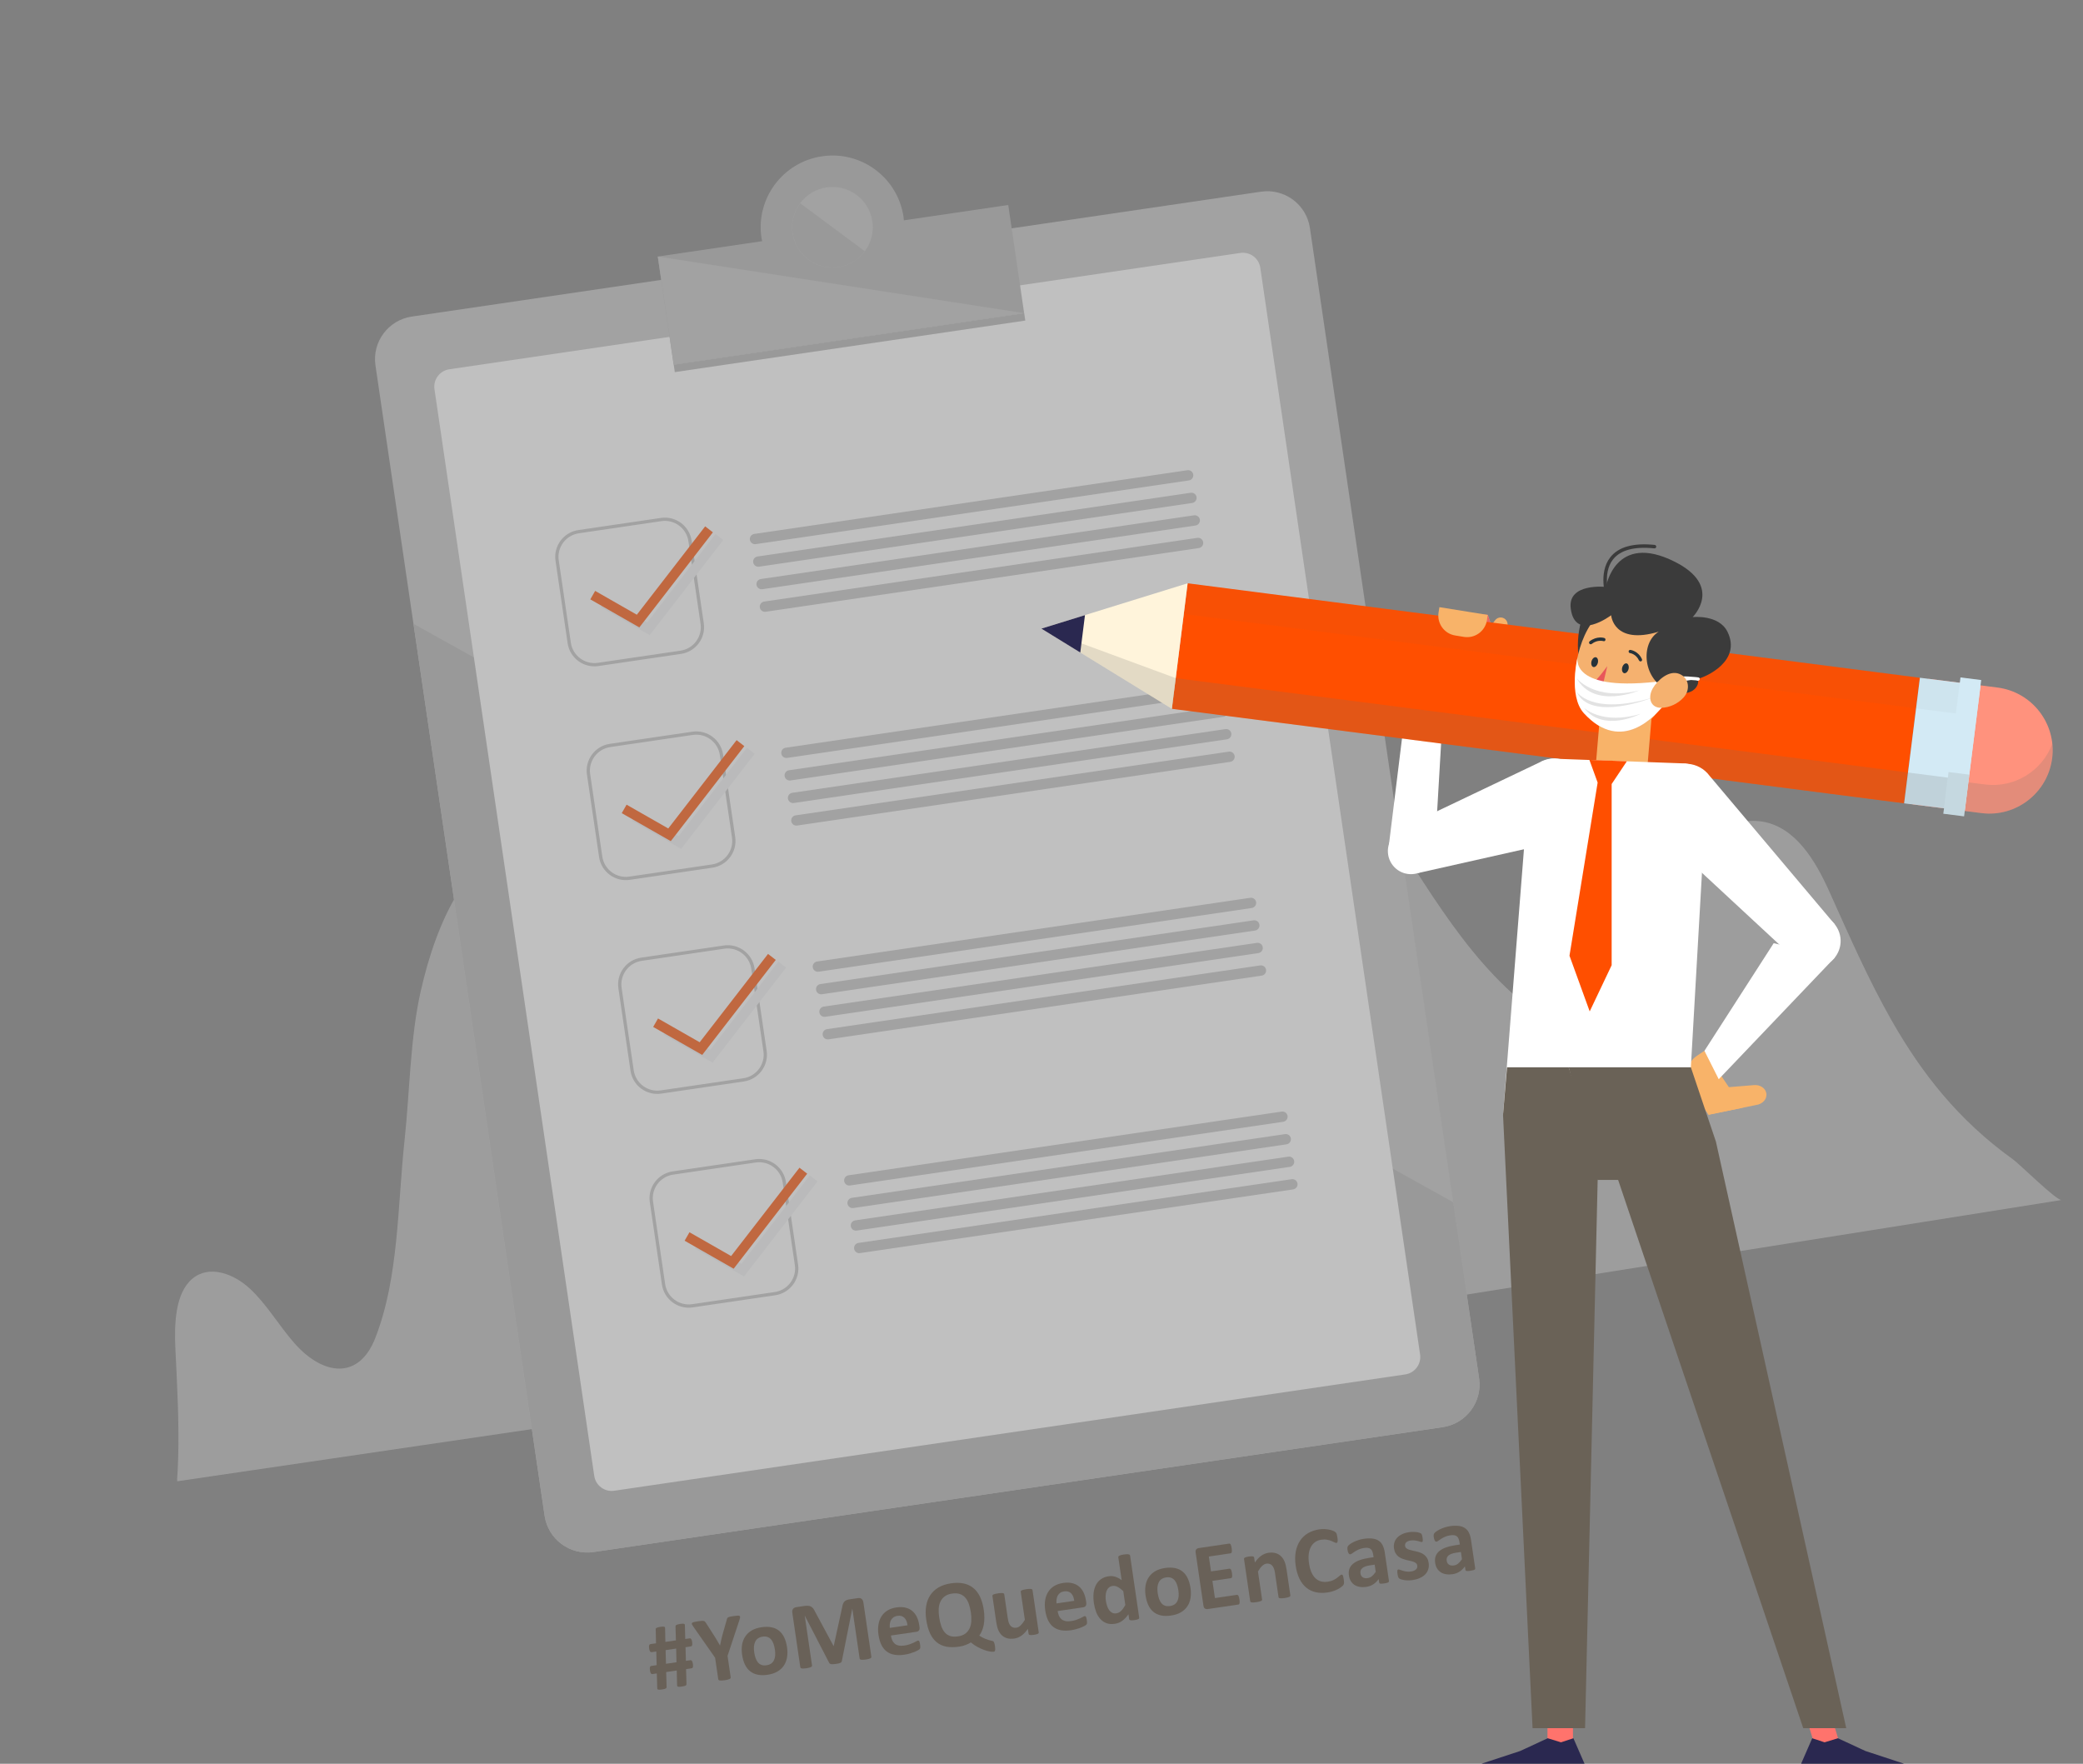 <svg width="698" height="591" viewBox="0 0 698 591" fill="none" xmlns="http://www.w3.org/2000/svg">
<rect x="0" y="0" width="698" height="591" fill="#808080" stroke="none"/>
<path d="M231.937 550.215C231.974 550.468 231.99 550.686 231.985 550.869C231.978 551.042 231.956 551.186 231.919 551.299C231.881 551.412 231.824 551.501 231.748 551.566C231.68 551.618 231.605 551.651 231.52 551.663L229.72 551.928L229.844 556.507L231.392 556.28C231.57 556.254 231.728 556.338 231.864 556.533C232.009 556.716 232.118 557.05 232.189 557.534C232.226 557.787 232.242 558.005 232.236 558.188C232.231 558.372 232.21 558.52 232.173 558.633C232.135 558.746 232.079 558.835 232.002 558.9C231.935 558.953 231.859 558.986 231.774 558.998L229.895 559.274L230.037 564.302C230.04 564.399 230.021 564.487 229.979 564.569C229.946 564.638 229.87 564.709 229.752 564.78C229.644 564.849 229.486 564.91 229.278 564.962C229.082 565.012 228.825 565.061 228.509 565.107C228.172 565.157 227.897 565.186 227.684 565.196C227.48 565.205 227.322 565.19 227.209 565.153C227.096 565.116 227.014 565.069 226.963 565.012C226.92 564.943 226.898 564.86 226.894 564.764L226.769 559.733L223.232 560.252L223.373 565.281C223.375 565.366 223.355 565.45 223.313 565.531C223.282 565.611 223.212 565.686 223.104 565.756C222.996 565.825 222.838 565.886 222.63 565.938C222.434 565.988 222.167 566.038 221.83 566.088C221.503 566.136 221.239 566.164 221.036 566.172C220.833 566.18 220.669 566.167 220.546 566.131C220.433 566.094 220.35 566.047 220.299 565.99C220.257 565.921 220.239 565.837 220.246 565.74L220.089 560.714L218.589 560.934C218.41 560.96 218.248 560.882 218.103 560.699C217.968 560.514 217.865 560.174 217.792 559.68C217.755 559.427 217.739 559.209 217.744 559.025C217.75 558.842 217.771 558.693 217.808 558.58C217.845 558.467 217.897 558.384 217.965 558.331C218.031 558.268 218.111 558.229 218.206 558.215L220.038 557.946L219.914 553.367L218.319 553.601C218.14 553.628 217.978 553.549 217.833 553.366C217.698 553.182 217.595 552.842 217.522 552.347C217.448 551.842 217.454 551.481 217.54 551.264C217.627 551.047 217.76 550.925 217.939 550.899L219.833 550.621L219.725 545.926C219.711 545.831 219.726 545.749 219.769 545.678C219.811 545.596 219.891 545.52 220.01 545.449C220.129 545.378 220.292 545.316 220.499 545.264C220.705 545.202 220.971 545.146 221.297 545.099C221.624 545.051 221.889 545.028 222.094 545.03C222.297 545.022 222.455 545.036 222.568 545.073C222.681 545.111 222.753 545.164 222.785 545.235C222.826 545.294 222.853 545.365 222.865 545.449L222.96 550.162L226.497 549.642L226.357 544.953C226.355 544.867 226.375 544.783 226.417 544.702C226.459 544.62 226.534 544.545 226.642 544.475C226.761 544.404 226.924 544.343 227.131 544.291C227.337 544.228 227.608 544.172 227.945 544.123C228.272 544.075 228.537 544.052 228.742 544.054C228.945 544.046 229.103 544.06 229.216 544.097C229.329 544.135 229.401 544.189 229.433 544.259C229.474 544.318 229.496 544.39 229.497 544.476L229.624 549.183L231.14 548.961C231.319 548.935 231.476 549.019 231.613 549.214C231.758 549.397 231.866 549.731 231.937 550.215ZM223.041 552.908L223.164 557.487L226.686 556.971L226.578 552.389L223.041 552.908Z" fill="#696158"/>
<path d="M243.796 554.846L244.85 562.031C244.866 562.136 244.843 562.236 244.782 562.331C244.731 562.425 244.63 562.51 244.48 562.585C244.33 562.661 244.12 562.735 243.851 562.807C243.593 562.877 243.263 562.941 242.863 563C242.453 563.06 242.114 563.094 241.846 563.101C241.578 563.108 241.356 563.098 241.18 563.07C241.014 563.04 240.894 562.988 240.818 562.913C240.743 562.838 240.697 562.748 240.682 562.643L239.627 555.458L232.403 545.146C232.145 544.786 231.97 544.505 231.876 544.304C231.791 544.091 231.798 543.923 231.899 543.8C232.008 543.666 232.224 543.564 232.547 543.495C232.869 543.416 233.32 543.334 233.899 543.249C234.383 543.178 234.769 543.132 235.056 543.111C235.354 543.089 235.592 543.097 235.769 543.135C235.945 543.163 236.077 543.219 236.165 543.303C236.263 543.386 236.36 543.495 236.455 543.632L239.466 548.319C239.758 548.771 240.049 549.25 240.338 549.756C240.638 550.26 240.942 550.791 241.25 551.348L241.281 551.344C241.398 550.746 241.522 550.163 241.654 549.595C241.785 549.027 241.916 548.487 242.045 547.973L243.554 542.654C243.582 542.478 243.626 542.337 243.686 542.231C243.755 542.114 243.864 542.012 244.012 541.925C244.161 541.839 244.37 541.765 244.641 541.704C244.912 541.643 245.273 541.579 245.726 541.513C246.326 541.424 246.792 541.372 247.123 541.356C247.462 541.328 247.699 541.363 247.832 541.462C247.973 541.548 248.029 541.707 247.998 541.937C247.968 542.167 247.885 542.486 247.751 542.893L243.796 554.846Z" fill="#696158"/>
<path d="M263.728 551.952C263.905 553.152 263.907 554.27 263.737 555.306C263.566 556.342 263.213 557.265 262.675 558.075C262.138 558.885 261.414 559.556 260.503 560.088C259.591 560.62 258.488 560.981 257.194 561.171C255.941 561.355 254.826 561.341 253.848 561.129C252.871 560.918 252.028 560.526 251.32 559.952C250.612 559.378 250.04 558.629 249.603 557.704C249.166 556.778 248.856 555.695 248.674 554.453C248.498 553.252 248.495 552.134 248.666 551.098C248.845 550.05 249.204 549.127 249.743 548.327C250.28 547.517 250.999 546.847 251.9 546.317C252.811 545.785 253.914 545.424 255.209 545.234C256.472 545.049 257.593 545.062 258.57 545.273C259.546 545.474 260.382 545.862 261.08 546.437C261.788 547.011 262.36 547.76 262.797 548.685C263.234 549.61 263.545 550.699 263.728 551.952ZM259.662 552.711C259.56 552.016 259.408 551.387 259.208 550.825C259.016 550.251 258.757 549.768 258.43 549.375C258.104 548.982 257.701 548.697 257.224 548.519C256.757 548.341 256.191 548.3 255.528 548.397C254.939 548.484 254.439 548.67 254.029 548.956C253.618 549.232 253.301 549.601 253.079 550.063C252.855 550.516 252.712 551.048 252.652 551.659C252.6 552.258 252.629 552.931 252.738 553.678C252.84 554.373 252.993 555.007 253.195 555.579C253.396 556.141 253.654 556.62 253.97 557.014C254.297 557.407 254.699 557.692 255.176 557.87C255.653 558.036 256.217 558.072 256.87 557.976C257.47 557.888 257.975 557.706 258.387 557.431C258.796 557.145 259.113 556.775 259.337 556.323C259.561 555.871 259.699 555.345 259.751 554.746C259.801 554.136 259.772 553.458 259.662 552.711Z" fill="#696158"/>
<path d="M291.986 555.112C292.002 555.217 291.984 555.316 291.933 555.41C291.893 555.502 291.798 555.585 291.648 555.661C291.508 555.736 291.314 555.807 291.066 555.876C290.818 555.944 290.499 556.007 290.11 556.064C289.731 556.12 289.413 556.151 289.155 556.156C288.898 556.162 288.692 556.149 288.537 556.118C288.382 556.087 288.266 556.034 288.191 555.959C288.115 555.884 288.07 555.794 288.054 555.689L285.613 539.061L285.582 539.065L282.099 556.547C282.077 556.69 282.025 556.816 281.945 556.924C281.862 557.022 281.741 557.11 281.58 557.188C281.43 557.263 281.229 557.325 280.978 557.373C280.728 557.431 280.425 557.486 280.067 557.539C279.709 557.591 279.401 557.62 279.144 557.626C278.888 557.642 278.672 557.636 278.496 557.608C278.329 557.568 278.192 557.513 278.085 557.443C277.978 557.372 277.9 557.282 277.851 557.17L269.696 541.397L269.665 541.402L272.106 558.03C272.121 558.135 272.103 558.235 272.053 558.328C272.012 558.42 271.917 558.504 271.767 558.58C271.617 558.656 271.418 558.728 271.17 558.796C270.932 558.864 270.619 558.926 270.229 558.983C269.85 559.039 269.532 559.069 269.275 559.075C269.017 559.08 268.806 559.068 268.64 559.039C268.485 559.008 268.37 558.955 268.294 558.88C268.229 558.803 268.189 558.712 268.174 558.607L265.501 540.4C265.422 539.863 265.504 539.432 265.746 539.106C265.989 538.78 266.347 538.582 266.821 538.513L269.537 538.114C270.021 538.043 270.443 538.024 270.803 538.057C271.161 538.08 271.48 538.167 271.761 538.32C272.04 538.462 272.286 538.673 272.499 538.953C272.711 539.223 272.912 539.57 273.104 539.994L279.312 551.52L279.375 551.51L282.172 538.695C282.244 538.233 282.337 537.837 282.45 537.509C282.573 537.179 282.727 536.904 282.909 536.683C283.103 536.461 283.341 536.292 283.625 536.175C283.908 536.047 284.243 535.955 284.633 535.898L287.428 535.488C287.712 535.446 287.96 535.447 288.171 535.491C288.392 535.534 288.577 535.62 288.725 535.749C288.882 535.866 289.007 536.025 289.101 536.226C289.204 536.415 289.275 536.641 289.314 536.905L291.986 555.112Z" fill="#696158"/>
<path d="M308.125 545.161C308.196 545.645 308.138 546.019 307.951 546.283C307.774 546.546 307.496 546.705 307.118 546.76L298.543 548.019C298.631 548.619 298.78 549.157 298.989 549.631C299.208 550.094 299.495 550.476 299.852 550.779C300.217 551.07 300.655 551.269 301.165 551.377C301.686 551.483 302.289 551.486 302.973 551.385C303.668 551.283 304.272 551.146 304.784 550.974C305.295 550.792 305.731 550.615 306.093 550.444C306.464 550.26 306.769 550.102 307.008 549.97C307.245 549.828 307.443 549.745 307.601 549.722C307.695 549.708 307.777 549.718 307.847 549.751C307.915 549.773 307.977 549.828 308.033 549.917C308.089 550.005 308.135 550.138 308.172 550.316C308.218 550.481 308.26 550.695 308.298 550.959C308.332 551.19 308.356 551.391 308.371 551.561C308.383 551.72 308.388 551.86 308.384 551.979C308.38 552.097 308.363 552.202 308.333 552.292C308.302 552.372 308.254 552.455 308.192 552.539C308.139 552.622 307.97 552.749 307.683 552.92C307.396 553.091 307.025 553.275 306.57 553.471C306.113 553.656 305.586 553.836 304.988 554.01C304.391 554.194 303.745 554.337 303.05 554.439C301.798 554.623 300.674 554.627 299.681 554.45C298.697 554.272 297.843 553.908 297.117 553.358C296.391 552.809 295.798 552.068 295.339 551.135C294.89 550.201 294.569 549.076 294.375 547.76C294.191 546.507 294.189 545.357 294.369 544.309C294.547 543.25 294.895 542.328 295.414 541.542C295.932 540.745 296.606 540.098 297.436 539.6C298.277 539.1 299.255 538.768 300.371 538.604C301.55 538.431 302.581 538.457 303.464 538.683C304.357 538.907 305.117 539.29 305.746 539.832C306.372 540.364 306.873 541.032 307.25 541.837C307.626 542.642 307.887 543.54 308.032 544.529L308.125 545.161ZM304.105 544.589C303.973 543.469 303.618 542.628 303.041 542.068C302.473 541.495 301.689 541.282 300.689 541.429C300.184 541.503 299.755 541.663 299.404 541.908C299.064 542.152 298.791 542.455 298.586 542.819C298.39 543.17 298.257 543.577 298.185 544.039C298.122 544.489 298.116 544.963 298.167 545.461L304.105 544.589Z" fill="#696158"/>
<path d="M333.411 551.595C333.467 551.974 333.491 552.283 333.483 552.52C333.485 552.757 333.464 552.943 333.419 553.078C333.375 553.214 333.318 553.303 333.249 553.345C333.181 553.398 333.105 553.431 333.021 553.443C332.674 553.494 332.202 553.467 331.606 553.361C331.02 553.253 330.374 553.068 329.669 552.806C328.966 552.554 328.234 552.221 327.474 551.806C326.726 551.399 326.014 550.907 325.337 550.329C324.885 550.621 324.324 550.897 323.652 551.157C322.993 551.426 322.242 551.622 321.4 551.745C319.81 551.979 318.391 551.983 317.143 551.757C315.903 551.52 314.826 551.033 313.912 550.296C312.997 549.559 312.243 548.562 311.65 547.305C311.065 546.036 310.64 544.49 310.372 542.669C310.13 541.016 310.122 539.501 310.35 538.123C310.577 536.735 311.038 535.522 311.736 534.484C312.431 533.436 313.353 532.574 314.502 531.9C315.661 531.225 317.051 530.768 318.672 530.53C320.199 530.306 321.576 530.313 322.805 530.552C324.044 530.79 325.127 531.276 326.052 532.012C326.986 532.735 327.754 533.714 328.354 534.948C328.966 536.181 329.401 537.682 329.661 539.451C329.795 540.367 329.859 541.239 329.851 542.068C329.853 542.885 329.788 543.653 329.657 544.371C329.526 545.089 329.334 545.758 329.08 546.375C328.827 546.993 328.516 547.55 328.148 548.045C328.884 548.518 329.526 548.864 330.075 549.085C330.623 549.305 331.077 549.465 331.435 549.562C331.804 549.659 332.094 549.729 332.305 549.774C332.525 549.806 332.7 549.866 332.832 549.954C332.965 550.053 333.077 550.23 333.168 550.486C333.261 550.752 333.342 551.122 333.411 551.595ZM325.335 540.312C325.179 539.248 324.952 538.292 324.656 537.443C324.359 536.594 323.96 535.889 323.458 535.328C322.965 534.755 322.357 534.35 321.634 534.112C320.909 533.863 320.041 533.813 319.031 533.962C318.01 534.112 317.185 534.426 316.556 534.906C315.928 535.385 315.45 535.977 315.123 536.681C314.796 537.385 314.607 538.182 314.554 539.071C314.511 539.948 314.559 540.861 314.698 541.808C314.863 542.935 315.096 543.933 315.396 544.803C315.696 545.673 316.092 546.395 316.585 546.968C317.077 547.541 317.685 547.946 318.409 548.184C319.13 548.411 320.002 548.45 321.023 548.3C322.044 548.15 322.869 547.836 323.497 547.356C324.126 546.877 324.603 546.28 324.928 545.565C325.254 544.851 325.436 544.044 325.477 543.146C325.527 542.246 325.48 541.301 325.335 540.312Z" fill="#696158"/>
<path d="M348.065 546.912C348.08 547.017 348.068 547.116 348.027 547.207C347.986 547.289 347.9 547.366 347.771 547.439C347.652 547.51 347.484 547.572 347.266 547.626C347.06 547.688 346.794 547.743 346.468 547.791C346.12 547.842 345.834 547.868 345.608 547.869C345.394 547.879 345.221 547.867 345.087 547.833C344.952 547.799 344.854 547.749 344.79 547.683C344.725 547.606 344.685 547.515 344.67 547.41L344.431 545.784C343.775 546.74 343.073 547.488 342.325 548.029C341.586 548.567 340.786 548.9 339.922 549.026C338.954 549.169 338.115 549.13 337.405 548.912C336.706 548.692 336.111 548.338 335.62 547.851C335.14 547.363 334.758 546.773 334.474 546.084C334.198 545.382 333.982 544.494 333.824 543.421L332.559 534.799C332.543 534.694 332.557 534.6 332.598 534.519C332.649 534.425 332.744 534.341 332.884 534.267C333.034 534.191 333.234 534.124 333.484 534.066C333.742 533.996 334.061 533.933 334.44 533.877C334.829 533.82 335.153 533.789 335.41 533.783C335.666 533.767 335.871 533.775 336.026 533.806C336.192 533.835 336.313 533.887 336.388 533.962C336.462 534.027 336.507 534.112 336.522 534.217L337.691 542.176C337.799 542.913 337.929 543.469 338.081 543.844C338.233 544.22 338.424 544.536 338.656 544.792C338.896 545.037 339.175 545.216 339.493 545.331C339.82 545.433 340.183 545.455 340.583 545.397C341.088 545.322 341.567 545.064 342.018 544.621C342.48 544.177 342.948 543.56 343.424 542.77L342.049 533.406C342.034 533.3 342.047 533.207 342.089 533.126C342.14 533.032 342.235 532.948 342.374 532.874C342.525 532.798 342.724 532.731 342.974 532.673C343.222 532.604 343.541 532.541 343.93 532.484C344.32 532.427 344.643 532.396 344.901 532.39C345.156 532.374 345.362 532.382 345.517 532.413C345.672 532.444 345.787 532.497 345.863 532.572C345.937 532.636 345.981 532.721 345.997 532.826L348.065 546.912Z" fill="#696158"/>
<path d="M363.993 536.959C364.064 537.444 364.006 537.818 363.819 538.082C363.643 538.344 363.365 538.504 362.986 538.559L354.411 539.818C354.499 540.418 354.648 540.955 354.858 541.43C355.076 541.893 355.364 542.275 355.72 542.578C356.085 542.868 356.523 543.067 357.034 543.175C357.555 543.282 358.157 543.285 358.842 543.184C359.536 543.082 360.14 542.945 360.652 542.773C361.163 542.591 361.6 542.414 361.962 542.242C362.333 542.059 362.638 541.901 362.876 541.769C363.114 541.627 363.311 541.544 363.469 541.521C363.564 541.507 363.646 541.516 363.715 541.549C363.783 541.572 363.845 541.627 363.901 541.716C363.957 541.804 364.003 541.937 364.04 542.115C364.086 542.28 364.128 542.494 364.167 542.757C364.201 542.989 364.225 543.19 364.239 543.36C364.252 543.519 364.256 543.658 364.252 543.777C364.248 543.896 364.231 544.001 364.201 544.091C364.17 544.171 364.123 544.253 364.06 544.338C364.008 544.421 363.838 544.548 363.551 544.719C363.265 544.89 362.894 545.074 362.438 545.269C361.982 545.455 361.454 545.634 360.856 545.808C360.259 545.993 359.614 546.136 358.919 546.238C357.666 546.422 356.543 546.425 355.549 546.249C354.566 546.07 353.711 545.706 352.985 545.157C352.259 544.607 351.667 543.866 351.207 542.934C350.758 542 350.437 540.874 350.244 539.559C350.06 538.306 350.058 537.155 350.237 536.107C350.415 535.049 350.764 534.127 351.283 533.341C351.8 532.544 352.474 531.897 353.304 531.399C354.145 530.899 355.124 530.567 356.239 530.403C357.418 530.23 358.449 530.256 359.332 530.481C360.225 530.705 360.986 531.088 361.614 531.631C362.24 532.162 362.742 532.831 363.118 533.636C363.494 534.441 363.755 535.338 363.9 536.328L363.993 536.959ZM359.973 536.388C359.841 535.268 359.486 534.427 358.909 533.867C358.341 533.294 357.557 533.081 356.557 533.228C356.052 533.302 355.624 533.462 355.273 533.707C354.932 533.95 354.659 534.254 354.454 534.617C354.259 534.969 354.125 535.375 354.053 535.838C353.99 536.288 353.984 536.762 354.036 537.26L359.973 536.388Z" fill="#696158"/>
<path d="M381.731 541.97C381.748 542.085 381.736 542.189 381.696 542.281C381.654 542.363 381.574 542.439 381.455 542.51C381.337 542.581 381.168 542.644 380.95 542.697C380.743 542.749 380.481 542.798 380.166 542.845C379.829 542.894 379.553 542.924 379.34 542.934C379.126 542.943 378.947 542.932 378.802 542.899C378.668 542.865 378.564 542.816 378.49 542.752C378.425 542.675 378.384 542.579 378.367 542.463L378.138 540.9C377.526 541.786 376.852 542.503 376.115 543.052C375.389 543.6 374.541 543.944 373.573 544.087C372.499 544.244 371.558 544.173 370.751 543.872C369.952 543.559 369.264 543.085 368.687 542.449C368.12 541.811 367.662 541.04 367.314 540.134C366.965 539.217 366.713 538.238 366.56 537.196C366.376 535.943 366.343 534.797 366.459 533.758C366.586 532.718 366.856 531.807 367.268 531.026C367.68 530.245 368.243 529.609 368.956 529.117C369.668 528.625 370.525 528.306 371.525 528.159C372.315 528.043 373.054 528.101 373.744 528.333C374.433 528.555 375.139 528.93 375.861 529.458L374.742 521.831C374.726 521.726 374.739 521.627 374.779 521.536C374.83 521.442 374.925 521.358 375.065 521.284C375.213 521.198 375.412 521.12 375.66 521.051C375.908 520.983 376.227 520.92 376.616 520.863C377.006 520.805 377.329 520.774 377.586 520.769C377.844 520.763 378.051 520.781 378.207 520.823C378.362 520.854 378.478 520.907 378.553 520.982C378.629 521.056 378.674 521.147 378.69 521.252L381.731 541.97ZM376.402 533.138C375.728 532.505 375.1 532.038 374.518 531.736C373.947 531.433 373.377 531.323 372.808 531.407C372.293 531.482 371.864 531.68 371.524 531.999C371.193 532.305 370.943 532.692 370.775 533.157C370.617 533.621 370.52 534.13 370.483 534.684C370.455 535.226 370.482 535.776 370.563 536.334C370.65 536.923 370.782 537.49 370.958 538.034C371.135 538.578 371.361 539.056 371.636 539.467C371.921 539.866 372.261 540.171 372.658 540.382C373.054 540.592 373.526 540.657 374.074 540.577C374.348 540.537 374.605 540.461 374.847 540.351C375.098 540.228 375.342 540.058 375.579 539.84C375.826 539.621 376.071 539.348 376.314 539.022C376.555 538.686 376.813 538.282 377.088 537.812L376.402 533.138Z" fill="#696158"/>
<path d="M398.931 532.105C399.107 533.305 399.11 534.423 398.939 535.459C398.768 536.495 398.415 537.418 397.877 538.228C397.34 539.038 396.616 539.709 395.705 540.241C394.794 540.773 393.69 541.133 392.396 541.323C391.143 541.507 390.028 541.494 389.05 541.282C388.073 541.071 387.23 540.678 386.522 540.105C385.814 539.531 385.242 538.782 384.805 537.856C384.368 536.931 384.058 535.848 383.876 534.605C383.7 533.405 383.697 532.287 383.868 531.251C384.047 530.203 384.406 529.279 384.945 528.48C385.482 527.67 386.201 527 387.102 526.469C388.013 525.938 389.116 525.577 390.411 525.387C391.674 525.201 392.795 525.214 393.772 525.426C394.748 525.627 395.585 526.015 396.282 526.59C396.99 527.163 397.562 527.913 397.999 528.838C398.436 529.763 398.747 530.852 398.931 532.105ZM394.864 532.863C394.762 532.168 394.61 531.54 394.41 530.978C394.218 530.404 393.959 529.92 393.632 529.527C393.306 529.135 392.903 528.849 392.426 528.672C391.959 528.493 391.393 528.453 390.73 528.55C390.141 528.637 389.641 528.823 389.231 529.109C388.82 529.384 388.503 529.753 388.281 530.216C388.057 530.669 387.915 531.2 387.854 531.811C387.802 532.411 387.831 533.084 387.94 533.831C388.042 534.526 388.195 535.16 388.397 535.732C388.598 536.294 388.856 536.772 389.172 537.167C389.499 537.56 389.901 537.845 390.379 538.022C390.855 538.189 391.419 538.224 392.072 538.129C392.672 538.041 393.177 537.859 393.589 537.583C393.998 537.297 394.315 536.928 394.539 536.476C394.763 536.024 394.901 535.498 394.953 534.899C395.003 534.289 394.974 533.611 394.864 532.863Z" fill="#696158"/>
<path d="M415.332 535.924C415.377 536.229 415.399 536.489 415.398 536.705C415.407 536.908 415.394 537.076 415.36 537.21C415.325 537.344 415.271 537.449 415.196 537.525C415.13 537.588 415.05 537.627 414.955 537.641L404.691 539.148C404.343 539.199 404.034 539.142 403.762 538.977C403.5 538.801 403.335 538.481 403.267 538.018L400.652 520.206C400.584 519.742 400.651 519.394 400.853 519.16C401.064 518.914 401.344 518.765 401.691 518.714L411.892 517.217C411.987 517.203 412.075 517.217 412.156 517.258C412.238 517.3 412.315 517.386 412.388 517.515C412.459 517.634 412.52 517.797 412.572 518.004C412.633 518.199 412.687 518.455 412.733 518.771C412.777 519.066 412.798 519.321 412.797 519.536C412.805 519.739 412.793 519.907 412.759 520.041C412.724 520.176 412.675 520.28 412.611 520.354C412.545 520.417 412.464 520.456 412.37 520.47L405.074 521.541L405.807 526.53L411.981 525.624C412.076 525.61 412.165 525.629 412.248 525.682C412.34 525.722 412.421 525.801 412.492 525.92C412.562 526.028 412.623 526.186 412.675 526.393C412.736 526.589 412.788 526.834 412.831 527.129C412.876 527.434 412.897 527.689 412.895 527.893C412.903 528.097 412.89 528.265 412.856 528.399C412.821 528.523 412.765 528.617 412.688 528.682C412.622 528.745 412.542 528.784 412.447 528.798L406.273 529.704L407.119 535.468L414.477 534.388C414.572 534.374 414.661 534.393 414.744 534.446C414.836 534.486 414.917 534.565 414.989 534.684C415.06 534.802 415.121 534.965 415.173 535.173C415.234 535.368 415.287 535.619 415.332 535.924Z" fill="#696158"/>
<path d="M432.388 534.533C432.404 534.638 432.386 534.738 432.335 534.831C432.283 534.914 432.187 534.993 432.047 535.067C431.908 535.141 431.708 535.208 431.448 535.268C431.2 535.337 430.886 535.399 430.507 535.455C430.118 535.512 429.789 535.544 429.521 535.551C429.265 535.567 429.06 535.56 428.905 535.529C428.75 535.498 428.635 535.45 428.561 535.385C428.486 535.31 428.44 535.22 428.425 535.115L427.245 527.077C427.144 526.393 427.013 525.864 426.85 525.49C426.699 525.114 426.508 524.804 426.278 524.558C426.047 524.301 425.768 524.122 425.441 524.019C425.123 523.905 424.764 523.877 424.364 523.935C423.859 524.01 423.375 524.269 422.913 524.713C422.452 525.157 421.993 525.773 421.539 526.56L422.914 535.924C422.929 536.029 422.911 536.129 422.861 536.222C422.808 536.305 422.707 536.385 422.557 536.46C422.417 536.535 422.223 536.601 421.973 536.659C421.725 536.728 421.406 536.791 421.017 536.848C420.627 536.905 420.304 536.936 420.047 536.942C419.791 536.958 419.58 536.951 419.414 536.922C419.259 536.891 419.145 536.843 419.071 536.779C418.995 536.704 418.95 536.613 418.934 536.508L416.867 522.423C416.851 522.317 416.864 522.224 416.906 522.143C416.946 522.051 417.031 521.968 417.16 521.896C417.289 521.823 417.458 521.761 417.665 521.709C417.882 521.645 418.153 521.589 418.479 521.541C418.816 521.491 419.098 521.466 419.323 521.465C419.547 521.454 419.721 521.466 419.845 521.502C419.979 521.536 420.078 521.591 420.143 521.667C420.207 521.733 420.246 521.819 420.262 521.924L420.5 523.551C421.156 522.594 421.853 521.847 422.591 521.308C423.34 520.768 424.151 520.434 425.025 520.306C425.983 520.165 426.811 520.205 427.51 520.425C428.22 520.643 428.815 520.997 429.295 521.485C429.785 521.962 430.172 522.55 430.458 523.251C430.743 523.951 430.961 524.811 431.111 525.832L432.388 534.533Z" fill="#696158"/>
<path d="M450.299 529.291C450.337 529.554 450.36 529.782 450.367 529.974C450.382 530.155 450.385 530.316 450.373 530.457C450.36 530.588 450.334 530.705 450.295 530.808C450.257 530.91 450.189 531.033 450.091 531.176C449.993 531.309 449.789 531.495 449.48 531.734C449.181 531.971 448.803 532.215 448.345 532.465C447.896 532.703 447.369 532.926 446.765 533.132C446.172 533.338 445.517 533.493 444.801 533.598C443.401 533.804 442.106 533.773 440.916 533.507C439.726 533.241 438.674 532.739 437.759 532.003C436.843 531.255 436.08 530.27 435.471 529.048C434.861 527.825 434.431 526.361 434.181 524.656C433.926 522.919 433.931 521.343 434.196 519.927C434.462 518.512 434.943 517.285 435.64 516.247C436.337 515.209 437.23 514.368 438.319 513.724C439.418 513.079 440.667 512.654 442.067 512.448C442.636 512.365 443.19 512.332 443.73 512.349C444.271 512.367 444.774 512.422 445.239 512.515C445.713 512.596 446.144 512.71 446.531 512.858C446.919 513.005 447.191 513.142 447.35 513.27C447.517 513.385 447.634 513.486 447.701 513.573C447.768 513.66 447.827 513.775 447.881 513.918C447.934 514.061 447.98 514.231 448.02 514.43C448.071 514.627 448.118 514.872 448.161 515.167C448.207 515.483 448.236 515.753 448.247 515.977C448.259 516.201 448.248 516.386 448.216 516.53C448.183 516.675 448.135 516.784 448.07 516.858C448.006 516.932 447.926 516.976 447.832 516.99C447.674 517.013 447.46 516.953 447.192 516.81C446.922 516.656 446.576 516.497 446.154 516.333C445.741 516.157 445.253 516.019 444.69 515.919C444.136 515.806 443.49 515.804 442.753 515.913C441.943 516.032 441.241 516.307 440.648 516.738C440.065 517.157 439.592 517.71 439.231 518.398C438.878 519.073 438.65 519.865 438.547 520.773C438.443 521.68 438.472 522.682 438.633 523.776C438.809 524.977 439.083 526.001 439.455 526.85C439.836 527.686 440.294 528.356 440.831 528.858C441.377 529.358 441.993 529.704 442.676 529.893C443.369 530.071 444.121 530.101 444.932 529.982C445.669 529.874 446.293 529.696 446.805 529.449C447.316 529.191 447.745 528.929 448.093 528.663C448.452 528.395 448.74 528.159 448.957 527.955C449.185 527.75 449.368 527.637 449.504 527.617C449.61 527.601 449.697 527.61 449.766 527.643C449.836 527.676 449.901 527.752 449.961 527.872C450.022 527.992 450.08 528.167 450.135 528.395C450.188 528.613 450.243 528.912 450.299 529.291Z" fill="#696158"/>
<path d="M465.43 529.731C465.452 529.879 465.416 530.002 465.323 530.102C465.23 530.201 465.07 530.284 464.843 530.35C464.628 530.424 464.3 530.494 463.858 530.559C463.384 530.628 463.033 530.658 462.806 530.649C462.591 530.648 462.43 530.613 462.323 530.542C462.226 530.47 462.167 530.361 462.145 530.213L461.981 529.092C461.493 529.798 460.901 530.38 460.204 530.837C459.518 531.293 458.723 531.587 457.817 531.72C457.07 531.829 456.366 531.831 455.705 531.723C455.056 531.625 454.472 531.42 453.953 531.109C453.443 530.786 453.02 530.359 452.684 529.828C452.348 529.296 452.124 528.652 452.013 527.894C451.893 527.073 451.946 526.339 452.174 525.692C452.411 525.034 452.816 524.464 453.391 523.981C453.974 523.487 454.726 523.076 455.645 522.747C456.565 522.418 457.651 522.162 458.904 521.978L460.278 521.777L460.153 520.924C460.088 520.482 459.984 520.104 459.841 519.792C459.708 519.468 459.519 519.21 459.276 519.02C459.044 518.828 458.746 518.705 458.383 518.651C458.031 518.595 457.602 518.604 457.097 518.679C456.434 518.776 455.85 518.937 455.345 519.162C454.851 519.385 454.417 519.615 454.043 519.853C453.669 520.09 453.356 520.303 453.104 520.491C452.863 520.677 452.658 520.782 452.489 520.807C452.373 520.824 452.263 520.802 452.157 520.743C452.062 520.681 451.973 520.587 451.89 520.459C451.817 520.33 451.75 520.168 451.689 519.972C451.628 519.777 451.58 519.558 451.544 519.316C451.497 518.99 451.485 518.728 451.51 518.531C451.535 518.334 451.61 518.151 451.736 517.982C451.86 517.802 452.093 517.596 452.435 517.363C452.776 517.119 453.182 516.882 453.654 516.651C454.125 516.421 454.644 516.216 455.209 516.036C455.783 515.844 456.38 515.703 457.001 515.612C458.107 515.449 459.065 515.421 459.877 515.528C460.697 515.623 461.393 515.859 461.965 516.238C462.535 516.606 462.988 517.126 463.323 517.797C463.658 518.468 463.897 519.288 464.039 520.257L465.43 529.731ZM460.644 524.272L459.128 524.494C458.486 524.588 457.945 524.716 457.507 524.877C457.068 525.039 456.72 525.235 456.464 525.466C456.207 525.697 456.031 525.96 455.934 526.253C455.847 526.535 455.828 526.85 455.879 527.197C455.966 527.787 456.218 528.223 456.636 528.506C457.064 528.787 457.61 528.879 458.273 528.781C458.831 528.7 459.321 528.483 459.742 528.13C460.174 527.776 460.592 527.29 460.996 526.672L460.644 524.272Z" fill="#696158"/>
<path d="M478.735 523.665C478.852 524.465 478.803 525.192 478.587 525.848C478.382 526.502 478.036 527.074 477.549 527.565C477.062 528.056 476.459 528.456 475.741 528.766C475.025 529.086 474.23 529.311 473.356 529.439C472.829 529.516 472.318 529.548 471.821 529.535C471.337 529.531 470.896 529.499 470.5 529.439C470.103 529.368 469.769 529.288 469.497 529.199C469.226 529.109 469.025 529.021 468.894 528.932C468.761 528.834 468.646 528.673 468.549 528.451C468.45 528.218 468.367 527.87 468.299 527.407C468.254 527.101 468.229 526.858 468.224 526.676C468.217 526.483 468.227 526.331 468.253 526.219C468.279 526.098 468.32 526.016 468.379 525.975C468.436 525.924 468.512 525.891 468.607 525.877C468.722 525.86 468.901 525.904 469.142 526.008C469.392 526.101 469.697 526.201 470.057 526.31C470.417 526.418 470.828 526.508 471.291 526.58C471.763 526.651 472.284 526.644 472.853 526.561C473.211 526.508 473.521 526.425 473.784 526.311C474.057 526.196 474.284 526.055 474.464 525.889C474.654 525.721 474.787 525.524 474.861 525.298C474.935 525.072 474.953 524.822 474.912 524.548C474.866 524.233 474.727 523.979 474.494 523.787C474.271 523.583 473.983 523.421 473.632 523.301C473.292 523.179 472.905 523.074 472.473 522.987C472.051 522.898 471.612 522.796 471.154 522.68C470.706 522.563 470.26 522.419 469.816 522.248C469.382 522.075 468.977 521.844 468.601 521.555C468.236 521.264 467.918 520.897 467.649 520.453C467.39 520.007 467.212 519.452 467.114 518.789C467.015 518.115 467.057 517.48 467.238 516.883C467.418 516.276 467.726 515.736 468.162 515.264C468.598 514.791 469.152 514.392 469.825 514.068C470.508 513.742 471.292 513.514 472.177 513.384C472.619 513.319 473.05 513.288 473.469 513.291C473.9 513.292 474.29 513.316 474.641 513.361C474.992 513.406 475.292 513.47 475.54 513.551C475.787 513.623 475.964 513.694 476.072 513.764C476.188 513.822 476.273 513.89 476.327 513.968C476.38 514.036 476.426 514.126 476.464 514.239C476.5 514.341 476.536 514.475 476.571 514.642C476.616 514.797 476.656 514.995 476.691 515.238C476.733 515.522 476.756 515.755 476.762 515.937C476.777 516.118 476.772 516.264 476.745 516.375C476.729 516.485 476.693 516.566 476.636 516.617C476.577 516.658 476.506 516.684 476.421 516.697C476.327 516.711 476.172 516.68 475.956 516.604C475.739 516.517 475.469 516.433 475.145 516.352C474.831 516.269 474.467 516.204 474.052 516.157C473.645 516.099 473.189 516.107 472.684 516.181C472.326 516.233 472.021 516.316 471.768 516.428C471.516 516.54 471.316 516.677 471.167 516.839C471.019 517.001 470.917 517.182 470.86 517.384C470.802 517.575 470.789 517.776 470.82 517.987C470.868 518.313 471.008 518.572 471.24 518.764C471.473 518.956 471.764 519.112 472.116 519.232C472.467 519.353 472.858 519.457 473.29 519.544C473.733 519.629 474.178 519.731 474.626 519.848C475.082 519.953 475.532 520.091 475.977 520.262C476.432 520.432 476.847 520.662 477.223 520.951C477.599 521.24 477.922 521.606 478.191 522.051C478.459 522.484 478.641 523.022 478.735 523.665Z" fill="#696158"/>
<path d="M494.327 525.489C494.349 525.637 494.313 525.76 494.22 525.86C494.127 525.959 493.968 526.042 493.741 526.108C493.526 526.182 493.197 526.252 492.755 526.317C492.281 526.386 491.931 526.416 491.703 526.407C491.488 526.406 491.327 526.37 491.22 526.3C491.123 526.228 491.064 526.119 491.043 525.971L490.878 524.85C490.39 525.556 489.798 526.138 489.102 526.595C488.416 527.051 487.62 527.345 486.715 527.478C485.967 527.587 485.263 527.589 484.602 527.481C483.953 527.383 483.369 527.178 482.851 526.867C482.341 526.544 481.918 526.117 481.582 525.586C481.246 525.054 481.022 524.41 480.911 523.652C480.79 522.831 480.844 522.097 481.071 521.45C481.308 520.792 481.714 520.222 482.288 519.739C482.872 519.245 483.623 518.834 484.543 518.505C485.462 518.176 486.549 517.92 487.801 517.736L489.175 517.535L489.05 516.682C488.985 516.24 488.881 515.862 488.739 515.55C488.605 515.226 488.417 514.968 488.174 514.778C487.941 514.586 487.643 514.463 487.281 514.409C486.928 514.353 486.499 514.362 485.994 514.437C485.331 514.534 484.747 514.695 484.242 514.92C483.748 515.143 483.314 515.373 482.94 515.611C482.567 515.848 482.254 516.061 482.002 516.249C481.76 516.435 481.555 516.54 481.387 516.565C481.271 516.582 481.16 516.56 481.055 516.501C480.959 516.439 480.87 516.345 480.787 516.217C480.714 516.088 480.648 515.926 480.587 515.73C480.526 515.535 480.477 515.316 480.442 515.074C480.394 514.748 480.382 514.486 480.407 514.289C480.432 514.092 480.507 513.908 480.633 513.739C480.757 513.56 480.99 513.354 481.333 513.121C481.673 512.877 482.079 512.64 482.551 512.409C483.023 512.179 483.541 511.974 484.106 511.794C484.68 511.602 485.278 511.461 485.899 511.369C487.004 511.207 487.963 511.179 488.774 511.286C489.595 511.381 490.291 511.617 490.862 511.996C491.433 512.364 491.885 512.883 492.22 513.555C492.556 514.226 492.794 515.046 492.936 516.015L494.327 525.489ZM489.541 520.03L488.025 520.252C487.383 520.346 486.843 520.474 486.404 520.635C485.965 520.796 485.618 520.993 485.361 521.224C485.105 521.455 484.928 521.718 484.832 522.011C484.744 522.293 484.726 522.608 484.777 522.955C484.863 523.545 485.115 523.981 485.533 524.264C485.962 524.545 486.508 524.637 487.171 524.539C487.729 524.458 488.218 524.24 488.64 523.888C489.072 523.534 489.49 523.048 489.894 522.43L489.541 520.03Z" fill="#696158"/>
<g opacity="0.5">
<g clip-path="url(#clip0)">
<path opacity="0.6" d="M633.864 341.918C626.221 328.504 619.856 314.008 612.989 298.72C608.352 288.414 601.669 277.112 590.525 275.294C579.682 273.524 569.51 281.996 564.438 291.739C559.352 301.484 557.714 312.62 553.638 322.834C546.254 341.328 529.807 351.046 513.131 338.189C489.31 319.824 475.721 292.021 458.771 267.846C446.473 250.302 435.24 229.283 420.68 213.583C398.48 189.64 370.068 170.622 336.737 175.523C316.081 181.832 300.213 203.256 291.036 228.48C281.875 253.702 278.611 282.563 276.426 311.203C272.451 363.287 271.687 416.086 270.928 468.824C270.928 468.824 690.791 402.084 690.806 402.082C689.13 402.344 676.807 390.097 674.546 388.485C656.098 375.24 643.881 359.505 633.864 341.918Z" fill="#E2E2E2"/>
<g opacity="0.6">
<path d="M297.206 461.332C281.868 425.53 266.467 389.722 249.564 355.354C240.038 335.967 229.831 316.772 217.412 301.977C204.993 287.182 189.949 277.126 176.622 279.162C156.67 286.155 146.386 308.363 140.991 332.089C137.453 347.641 137.307 365.873 135.572 382.024C133.172 404.26 133.68 427.998 125.773 448.298C120.233 462.524 108.261 460.858 98.786 450.214C93.564 444.33 89.402 437.04 83.75 431.806C78.098 426.572 69.983 423.815 64.47 428.453C58.791 433.223 58.361 443.225 58.771 451.9C59.395 464.756 60.053 476.898 59.701 488.694C59.632 491.266 59.495 493.802 59.312 496.344L297.21 461.362L297.206 461.332Z" fill="#E2E2E2"/>
</g>
<path d="M483.43 478.195L198.878 520.037C190.984 521.198 183.648 515.748 182.488 507.863L125.814 122.445C124.654 114.56 130.112 107.229 138.006 106.068L422.558 64.226C430.452 63.065 437.789 68.515 438.948 76.4L495.625 461.833C496.782 469.703 491.325 477.034 483.43 478.195Z" fill="#C3C3C3"/>
<path d="M138.559 209.016L182.505 507.875C183.664 515.761 191.001 521.21 198.895 520.049L483.447 478.207C491.341 477.046 496.798 469.716 495.639 461.83L486.965 402.841L138.559 209.016Z" fill="#B2B2B2"/>
<path d="M470.884 460.532L205.825 499.508C202.604 499.981 199.603 497.753 199.13 494.535L145.588 130.417C145.115 127.199 147.347 124.201 150.568 123.728L415.627 84.752C418.848 84.278 421.848 86.507 422.321 89.724L475.864 453.843C476.337 457.06 474.105 460.058 470.884 460.532Z" fill="white"/>
<path d="M302.875 73.83C302.832 73.435 302.822 73.051 302.762 72.643C300.832 59.516 288.604 50.434 275.462 52.366C262.321 54.299 253.225 66.516 255.155 79.643C255.213 80.036 255.316 80.422 255.389 80.813L220.41 85.956L225.739 122.196L343.183 104.926L337.854 68.687L302.875 73.83Z" fill="#B2B2B2"/>
<path d="M220.426 85.954L225.755 122.194L343.184 104.926L220.426 85.954Z" fill="#C3C3C3"/>
<path d="M285.915 87.716C292.312 83.876 294.384 75.584 290.542 69.194C286.7 62.805 278.399 60.738 272.002 64.578C265.604 68.418 263.533 76.711 267.375 83.1C271.217 89.49 279.517 91.557 285.915 87.716Z" fill="#C3C3C3"/>
<path d="M268.136 68.104C263.685 74.083 264.929 82.543 270.912 86.987C276.896 91.431 285.365 90.186 289.816 84.207L268.136 68.104Z" fill="#B2B2B2"/>
<path d="M343.198 104.924L225.754 122.193L226.12 124.686L343.565 107.416L343.198 104.924Z" fill="#B2B2B2"/>
<path d="M228.089 218.567L200.43 222.634C195.772 223.319 191.436 220.099 190.751 215.446L186.689 187.817C186.005 183.164 189.23 178.832 193.888 178.147L221.548 174.08C226.205 173.395 230.541 176.615 231.226 181.268L235.288 208.897C235.99 213.563 232.762 217.88 228.089 218.567Z" stroke="#C3C3C3" stroke-width="1.09" stroke-miterlimit="10"/>
<path d="M202.09 201.988L217.288 210.679L241.058 179.945" stroke="#F3F4F6" stroke-width="3.269" stroke-miterlimit="10"/>
<path d="M198.621 199.412L213.82 208.103L237.589 177.369" stroke="#FF4F00" stroke-width="3.269" stroke-miterlimit="10"/>
<path d="M398.376 160.979L253.242 182.321C252.289 182.461 251.42 181.802 251.282 180.865C251.142 179.914 251.803 179.045 252.74 178.907L397.889 157.563C398.842 157.423 399.712 158.082 399.849 159.019C399.987 159.956 399.329 160.839 398.376 160.979Z" fill="#C3C3C3"/>
<path d="M399.486 168.533L254.352 189.875C253.399 190.015 252.529 189.355 252.392 188.419C252.252 187.467 252.912 186.599 253.849 186.461L398.999 165.117C399.952 164.977 400.821 165.636 400.959 166.573C401.096 167.509 400.438 168.393 399.486 168.533Z" fill="#C3C3C3"/>
<path d="M400.597 176.086L255.463 197.427C254.51 197.567 253.641 196.908 253.503 195.972C253.363 195.02 254.023 194.151 254.961 194.013L400.11 172.67C401.063 172.53 401.932 173.189 402.07 174.125C402.208 175.062 401.55 175.946 400.597 176.086Z" fill="#C3C3C3"/>
<path d="M401.708 183.639L256.574 204.98C255.621 205.12 254.752 204.461 254.614 203.524C254.474 202.573 255.135 201.704 256.072 201.566L401.221 180.222C402.174 180.082 403.044 180.742 403.181 181.678C403.319 182.615 402.661 183.499 401.708 183.639Z" fill="#C3C3C3"/>
<path d="M238.622 290.2L210.963 294.267C206.305 294.952 201.969 291.732 201.285 287.079L197.222 259.45C196.538 254.797 199.763 250.465 204.421 249.78L232.081 245.712C236.739 245.027 241.075 248.248 241.759 252.901L245.822 280.53C246.521 285.18 243.295 289.513 238.622 290.2Z" stroke="#C3C3C3" stroke-width="1.09" stroke-miterlimit="10"/>
<path d="M212.623 273.62L227.819 282.297L251.591 251.578" stroke="#F3F4F6" stroke-width="3.269" stroke-miterlimit="10"/>
<path d="M209.155 271.044L224.351 279.721L248.122 249.002" stroke="#FF4F00" stroke-width="3.269" stroke-miterlimit="10"/>
<path d="M408.91 232.613L263.775 253.955C262.823 254.095 261.953 253.436 261.815 252.499C261.676 251.547 262.336 250.679 263.273 250.541L408.423 229.197C409.375 229.057 410.245 229.716 410.383 230.653C410.52 231.589 409.862 232.473 408.91 232.613Z" fill="#C3C3C3"/>
<path d="M410.021 240.166L264.887 261.507C263.934 261.648 263.065 260.988 262.927 260.052C262.787 259.1 263.447 258.231 264.385 258.093L409.534 236.75C410.487 236.61 411.356 237.269 411.494 238.205C411.632 239.142 410.974 240.026 410.021 240.166Z" fill="#C3C3C3"/>
<path d="M411.13 247.719L265.996 269.06C265.043 269.2 264.174 268.541 264.036 267.604C263.896 266.653 264.556 265.784 265.494 265.646L410.643 244.303C411.596 244.162 412.465 244.822 412.603 245.758C412.741 246.695 412.083 247.579 411.13 247.719Z" fill="#C3C3C3"/>
<path d="M412.242 255.272L267.107 276.614C266.155 276.754 265.285 276.095 265.147 275.158C265.008 274.206 265.668 273.338 266.605 273.2L411.755 251.856C412.707 251.716 413.577 252.375 413.715 253.312C413.852 254.249 413.194 255.132 412.242 255.272Z" fill="#C3C3C3"/>
<path d="M249.158 361.834L221.498 365.901C216.84 366.586 212.504 363.365 211.82 358.713L207.757 331.084C207.073 326.431 210.298 322.098 214.956 321.413L242.616 317.346C247.274 316.661 251.61 319.882 252.294 324.535L256.357 352.164C257.056 356.814 253.831 361.147 249.158 361.834Z" stroke="#C3C3C3" stroke-width="1.09" stroke-miterlimit="10"/>
<path d="M223.157 345.254L238.353 353.931L262.124 323.212" stroke="#F3F4F6" stroke-width="3.269" stroke-miterlimit="10"/>
<path d="M219.688 342.678L234.884 351.355L258.656 320.636" stroke="#FF4F00" stroke-width="3.269" stroke-miterlimit="10"/>
<path d="M419.443 304.247L274.309 325.588C273.356 325.729 272.486 325.069 272.349 324.133C272.209 323.181 272.869 322.312 273.807 322.174L418.956 300.831C419.909 300.691 420.778 301.35 420.916 302.287C421.053 303.223 420.395 304.107 419.443 304.247Z" fill="#C3C3C3"/>
<path d="M420.554 311.799L275.42 333.14C274.467 333.28 273.598 332.621 273.46 331.685C273.32 330.733 273.98 329.864 274.918 329.726L420.067 308.383C421.02 308.243 421.889 308.902 422.027 309.838C422.165 310.775 421.507 311.659 420.554 311.799Z" fill="#C3C3C3"/>
<path d="M421.665 319.352L276.531 340.694C275.578 340.834 274.709 340.175 274.571 339.238C274.431 338.287 275.092 337.418 276.029 337.28L421.179 315.936C422.131 315.796 423.001 316.455 423.138 317.392C423.276 318.329 422.618 319.212 421.665 319.352Z" fill="#C3C3C3"/>
<path d="M422.775 326.906L277.641 348.248C276.688 348.388 275.818 347.729 275.681 346.792C275.541 345.84 276.201 344.972 277.139 344.834L422.288 323.49C423.241 323.35 424.11 324.009 424.248 324.946C424.385 325.882 423.727 326.766 422.775 326.906Z" fill="#C3C3C3"/>
<path d="M259.689 433.467L232.029 437.534C227.371 438.219 223.035 434.998 222.351 430.345L218.288 402.716C217.604 398.064 220.83 393.731 225.487 393.046L253.147 388.979C257.805 388.294 262.141 391.515 262.825 396.167L266.888 423.796C267.587 428.447 264.362 432.779 259.689 433.467Z" stroke="#C3C3C3" stroke-width="1.09" stroke-miterlimit="10"/>
<path d="M233.692 416.888L248.888 425.565L272.659 394.846" stroke="#F3F4F6" stroke-width="3.269" stroke-miterlimit="10"/>
<path d="M230.223 414.312L245.419 422.988L269.191 392.269" stroke="#FF4F00" stroke-width="3.269" stroke-miterlimit="10"/>
<path d="M429.976 375.879L284.842 397.22C283.889 397.36 283.02 396.701 282.882 395.765C282.742 394.813 283.402 393.944 284.34 393.806L429.489 372.463C430.442 372.323 431.311 372.982 431.449 373.918C431.587 374.855 430.929 375.739 429.976 375.879Z" fill="#C3C3C3"/>
<path d="M431.087 383.433L285.953 404.774C285 404.914 284.131 404.255 283.993 403.318C283.853 402.367 284.513 401.498 285.451 401.36L430.6 380.016C431.553 379.876 432.423 380.536 432.56 381.472C432.698 382.409 432.04 383.292 431.087 383.433Z" fill="#C3C3C3"/>
<path d="M432.197 390.986L287.062 412.328C286.11 412.468 285.24 411.809 285.103 410.872C284.963 409.92 285.623 409.052 286.56 408.914L431.71 387.57C432.662 387.43 433.532 388.089 433.67 389.026C433.807 389.962 433.149 390.846 432.197 390.986Z" fill="#C3C3C3"/>
<path d="M433.308 398.538L288.174 419.879C287.221 420.02 286.352 419.36 286.214 418.424C286.074 417.472 286.734 416.603 287.672 416.466L432.821 395.122C433.774 394.982 434.643 395.641 434.781 396.578C434.919 397.514 434.261 398.398 433.308 398.538Z" fill="#C3C3C3"/>
</g>
</g>
<g clip-path="url(#clip1)">
<path d="M527.087 574.291H518.553V584.815H527.087V574.291Z" fill="#FF736C"/>
<path d="M518.627 582.436L523.081 583.802L527.236 582.436L530.96 590.974H496.43L509.418 586.705L518.627 582.436Z" fill="#2A2850"/>
<path d="M608.089 584.815H616.642L613.46 574.291H604.926L608.089 584.815Z" fill="#FF736C"/>
<path d="M615.875 582.436L611.402 583.802L607.265 582.436L603.541 590.974H638.053L625.083 586.705L615.875 582.436Z" fill="#2A2850"/>
<path d="M499.388 218.402C498.228 219.282 487.728 225.499 487.728 225.499L480.279 215.949L482.506 205.051L498.546 206.043L501.353 214.17C502.008 216.117 500.829 217.297 499.388 218.402Z" fill="#FF927D"/>
<path d="M498.527 206.044L500.941 213.178L493.53 216.155C492.126 216.773 490.554 216.886 489.056 216.492C485.8 215.612 483.666 212.466 484.078 209.115L484.565 205.201L498.527 206.044Z" fill="#E96664"/>
<path d="M494.896 215.574L501.316 216.511L504.835 210.481C505.527 209.395 505.19 207.953 504.105 207.26C503.019 206.568 501.578 206.905 500.886 207.991L494.896 215.574Z" fill="#F8B369"/>
<path d="M483.347 241.545L470.115 244.897L465.398 283.227L480.876 283.864L483.347 241.545Z" fill="white"/>
<path d="M663.992 272.442L640.859 269.52L646.156 227.445L669.289 230.366C680.892 231.827 689.127 242.425 687.668 254.054C686.189 265.663 675.596 273.902 663.992 272.442Z" fill="#FF927D"/>
<path opacity="0.2" d="M665.19 262.855L642.057 259.934L640.859 269.521L663.992 272.442C675.596 273.903 686.208 265.682 687.668 254.054C687.873 252.406 687.873 250.777 687.724 249.186C684.374 258.23 675.147 264.109 665.19 262.855Z" fill="#777470"/>
<path d="M638.035 269.165L392.689 237.501L397.967 195.444L643.331 227.108L638.035 269.165Z" fill="#FF4F00"/>
<path d="M348.969 210.63L392.689 237.501L397.967 195.444L348.969 210.63Z" fill="#FFF4DB"/>
<path opacity="0.2" d="M348.969 210.631L392.689 237.501L393.98 227.221L348.969 210.631Z" fill="#777470"/>
<path d="M363.567 206.117L348.969 210.63L361.995 218.644L363.567 206.117Z" fill="#2A2850"/>
<path d="M663.671 229.656L643.355 227.098L638.063 269.161L658.379 271.719L663.671 229.656Z" fill="#D3EAF5"/>
<path d="M663.89 227.861L656.945 226.986L651.199 272.653L658.145 273.528L663.89 227.861Z" fill="#D3EAF5"/>
<path opacity="0.2" d="M651.417 270.85L392.689 237.501L393.981 227.221L652.708 260.57L651.417 270.85Z" fill="#777470"/>
<path opacity="0.05" d="M655.403 239.074L396.676 205.724L397.967 195.444L656.694 228.794L655.403 239.074Z" fill="#777470"/>
<path opacity="0.15" d="M659.894 259.568L652.949 258.693L651.194 272.646L658.139 273.521L659.894 259.568Z" fill="#777470"/>
<path d="M572.51 373.521L575.972 364.551L587.651 363.596C589.803 363.353 591.712 364.664 591.918 366.499C592.124 368.334 590.552 370.019 588.399 370.263L572.51 373.521Z" fill="#F8B369"/>
<path d="M566.466 364.626L572.511 373.52L583.965 371.161L571.126 352.099L568.656 353.746C565.062 356.143 564.07 361.012 566.466 364.626Z" fill="#F8B369"/>
<path d="M575.936 361.612L614.865 320.81L594.352 316.035L571.145 352.1L575.936 361.612Z" fill="white"/>
<path d="M599.836 319.048C601.913 323.505 607.191 325.434 611.646 323.355C616.1 321.277 618.028 315.996 615.95 311.54C613.873 307.083 608.595 305.154 604.141 307.233C599.686 309.311 597.759 314.592 599.836 319.048Z" fill="white"/>
<path d="M602.83 322.607L614.864 309.78L572.884 259.971C569.291 255.084 562.198 254.504 557.874 258.773C553.551 263.024 553.963 278.079 558.791 281.767L602.83 322.607Z" fill="white"/>
<path d="M534.125 263.67L551.338 265.129L553.65 237.814L536.438 236.355L534.125 263.67Z" fill="#F8B369"/>
<path d="M472.306 277.424C468.039 277.705 464.801 281.413 465.081 285.682C465.362 289.951 469.068 293.191 473.335 292.891C477.602 292.61 480.84 288.903 480.559 284.633C480.279 280.364 476.573 277.143 472.306 277.424Z" fill="white"/>
<path d="M467.422 278.565L475.264 292.515L523.251 281.73C529.128 280.232 532.328 265.926 530.008 260.308C527.687 254.691 520.949 252.444 515.727 255.533L467.422 278.565Z" fill="white"/>
<path d="M566.595 357.622L571.817 266.226C573.034 261.338 569.758 256.488 564.78 255.814L521.977 254.26C516.999 253.586 512.526 257.387 512.413 262.424L503.654 373.52L566.595 357.622Z" fill="white"/>
<path d="M525.664 357.623L535.527 388.37L531.148 579.065H513.555L503.654 373.502L505.002 357.623H525.664Z" fill="#6A6257"/>
<path d="M525.664 357.623L535.303 395.373H542.228L604.252 579.065H618.663L574.999 382.546L566.595 357.623H525.664Z" fill="#6A6257"/>
<path d="M482.338 203.441L482.057 205.202C481.458 208.89 483.966 212.355 487.653 212.935L490.535 213.403C494.222 214.002 497.685 211.493 498.265 207.804L498.546 206.044L482.338 203.441Z" fill="#F8B369"/>
<path d="M532.607 254.635L545.147 255.084L540.056 262.705V323.412L532.701 338.897L525.926 320.229L535.359 262.218L532.607 254.635Z" fill="#FF4F00"/>
<path d="M530.644 205.969C528.154 211.024 527.05 226.716 534.05 224.3C541.05 221.866 540.675 209.92 540.675 209.92C540.675 209.92 536.464 194.116 530.644 205.969Z" fill="#3B3B3B"/>
<path d="M561.393 220.593C558.735 231.547 557.725 238.082 551.156 242.763C541.255 249.804 528.491 241.49 527.836 229.955C527.237 219.582 531.729 204.208 543.314 201.737C554.73 199.321 564.051 209.639 561.393 220.593Z" fill="#F5B16F"/>
<path d="M555.834 211.66C549.452 215.536 550.519 228.063 559.334 231.359C568.131 234.655 570.058 228.213 568.617 227.539C571.668 226.902 583.646 221.51 578.892 211.735C576.01 205.799 567.195 206.773 567.195 206.773C567.195 206.773 577.62 196.512 561.225 188.235C541.18 178.142 538.148 196.661 538.148 196.661C538.148 196.661 525.253 195.22 526.338 203.852C527.779 215.293 539.889 206.155 539.889 206.155C539.889 206.155 540.618 216.229 555.834 211.66Z" fill="#3B3B3B"/>
<path d="M538.821 200.987C538.578 200.987 538.354 200.838 538.279 200.594C538.148 200.257 535.415 192.056 539.608 186.719C542.34 183.236 547.337 181.85 554.468 182.581C554.786 182.618 555.029 182.899 554.992 183.217C554.954 183.536 554.692 183.779 554.356 183.742C547.655 183.049 542.995 184.303 540.525 187.431C536.707 192.262 539.345 200.126 539.383 200.201C539.495 200.519 539.327 200.838 539.027 200.95C538.934 200.987 538.878 200.987 538.821 200.987Z" fill="#3B3B3B"/>
<path d="M545.727 224.131C545.502 225.03 544.866 225.667 544.267 225.573C543.668 225.442 543.369 224.618 543.575 223.72C543.799 222.821 544.435 222.184 545.034 222.278C545.615 222.39 545.914 223.233 545.727 224.131Z" fill="#263239"/>
<path d="M535.434 222.072C535.209 222.971 534.573 223.607 533.974 223.514C533.375 223.383 533.076 222.559 533.282 221.66C533.506 220.761 534.142 220.124 534.741 220.218C535.34 220.33 535.64 221.154 535.434 222.072Z" fill="#263239"/>
<path d="M538.596 223.178C538.596 223.178 535.283 227.99 532.42 230.069C533.674 231.885 536.575 231.754 536.575 231.754L538.596 223.178Z" fill="#E8575A"/>
<path d="M539.721 234.936C543.37 235.236 545.579 233.101 545.672 233.008C545.785 232.895 545.785 232.727 545.672 232.615C545.56 232.502 545.392 232.502 545.279 232.615C545.242 232.652 542.734 235.068 538.729 234.244C538.579 234.206 538.429 234.3 538.411 234.468C538.373 234.599 538.467 234.768 538.635 234.787C539.009 234.88 539.365 234.918 539.721 234.936Z" fill="#263239"/>
<path d="M549.677 221.623C549.77 221.623 549.864 221.623 549.939 221.585C550.22 221.454 550.332 221.136 550.201 220.855C548.966 218.121 546.458 217.784 546.345 217.765C546.065 217.709 545.765 217.934 545.747 218.234C545.709 218.533 545.915 218.814 546.214 218.833C546.327 218.852 548.236 219.151 549.209 221.286C549.321 221.492 549.49 221.604 549.677 221.623Z" fill="#263239"/>
<path d="M532.87 215.855C533.038 215.893 533.226 215.893 533.375 215.761C535.322 214.226 537.268 214.825 537.287 214.825C537.586 214.919 537.886 214.769 537.961 214.469C538.054 214.189 537.905 213.87 537.605 213.777C537.493 213.739 535.097 213.009 532.683 214.881C532.458 215.069 532.402 215.406 532.589 215.649C532.683 215.762 532.776 215.836 532.87 215.855Z" fill="#263239"/>
<path d="M553.588 229.843C553.588 229.843 560.494 226.847 565.622 227.222C570.75 227.578 568.617 227.54 568.617 227.54" fill="white"/>
<path d="M553.588 229.843C553.588 229.843 560.494 226.847 565.622 227.222C570.75 227.578 568.617 227.54 568.617 227.54" stroke="white" stroke-width="1.09" stroke-miterlimit="10"/>
<path d="M528.734 219.694C528.734 219.694 524.86 231.753 554.992 228.439C554.992 228.439 558.567 235.348 556.808 237.165C555.048 239 543.688 252.987 530.774 239.019C525.365 233.139 528.734 219.694 528.734 219.694Z" fill="white"/>
<path d="M528.303 227.222C528.303 227.222 534.273 235.067 549.321 231.322C549.321 231.322 534.273 237.895 528.303 227.222Z" fill="#E2E2E2"/>
<path d="M530.773 237.165C530.773 237.165 536.8 243.045 549.807 239.169C549.807 239.169 537.268 245.685 530.773 237.165Z" fill="#E2E2E2"/>
<path d="M528.303 231.734C528.303 231.734 533.206 239.842 553.812 233.738C553.812 233.757 532.888 242.145 528.303 231.734Z" fill="#E2E2E2"/>
<path d="M564.182 233.682C562.161 235.948 559.298 237.071 556.808 237.165C553.065 237.296 552.055 233.757 553.833 230.648C555.423 227.877 559.279 224.45 562.685 225.78C566.017 227.072 566.503 231.098 564.182 233.682Z" fill="#F5B16F"/>
</g>
<defs>
<clipPath id="clip0">
<rect y="92.887" width="638.475" height="455.431" transform="rotate(-8.365 0 92.887)" fill="white"/>
</clipPath>
<clipPath id="clip1">
<rect x="348.969" y="182.394" width="338.849" height="408.581" fill="white"/>
</clipPath>
</defs>
</svg>
